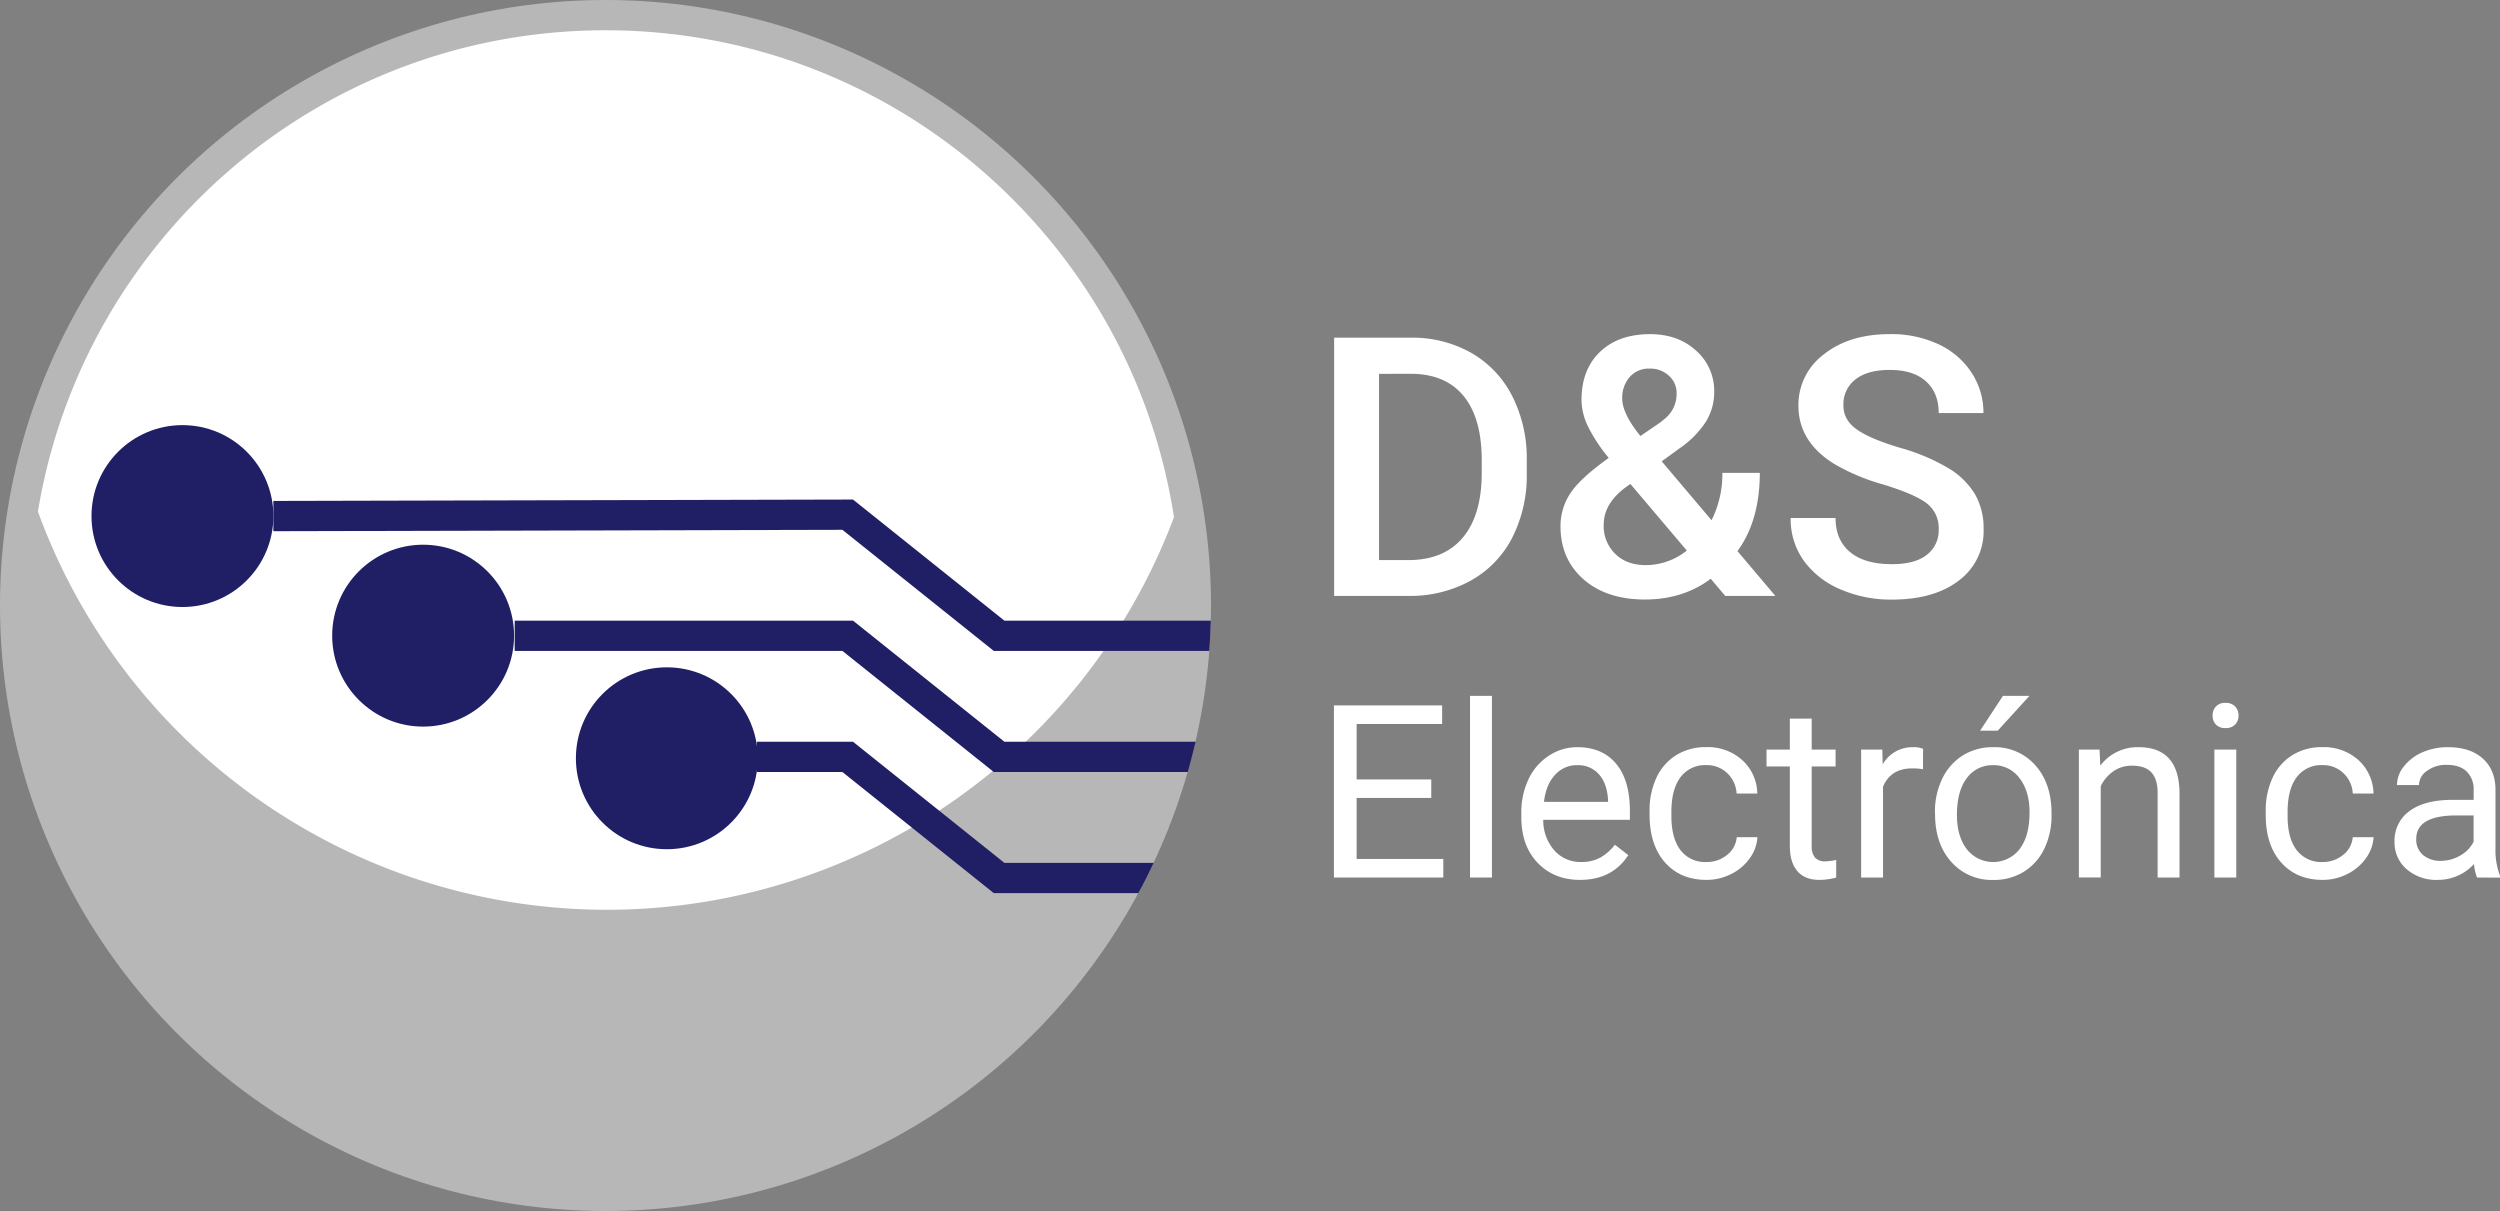 <svg xmlns="http://www.w3.org/2000/svg" xmlns:xlink="http://www.w3.org/1999/xlink" width="825.76" height="400" viewBox="0 0 825.76 400"><rect x="0" y="0" width="825.76" height="400" fill="#808080" stroke="none"/><defs><clipPath id="clip-path" transform="translate(-10 -10)"><rect width="850" height="420" style="fill:none"/></clipPath></defs><g id="Capa_2" data-name="Capa 2"><g id="Capa_1-2" data-name="Capa 1"><g style="clip-path:url(#clip-path)"><circle cx="200" cy="200" r="200" style="fill:#b7b7b7"/><path d="M210.5,310.5A200.07,200.07,0,0,0,397.77,180.83C383.73,89.74,305,20,210,20,115.63,20,37.35,88.8,22.53,179A200.09,200.09,0,0,0,210.5,310.5Z" transform="translate(-10 -10)" style="fill:#fff"/><circle cx="60.26" cy="170.46" r="30.04" style="fill:#201f66"/><circle cx="220.26" cy="250.46" r="30.04" style="fill:#201f66"/><circle cx="139.76" cy="209.96" r="30.04" style="fill:#201f66"/><path d="M409.94,215H341.75l-50-40-191.46.46,0,10L288.25,185l50,40h71.19C409.69,221.69,409.85,218.35,409.94,215Z" transform="translate(-10 -10)" style="fill:#201f66"/><path d="M391.08,295H341.75l-50-40H260v10h28.25l50,40H386C387.81,301.72,389.48,298.38,391.08,295Z" transform="translate(-10 -10)" style="fill:#201f66"/><path d="M404.92,255H341.75l-50-40H180v10H288.25l50,40h64.09Q403.75,260,404.92,255Z" transform="translate(-10 -10)" style="fill:#201f66"/><path d="M450.67,206.85V121.54h25.2a39.52,39.52,0,0,1,20.07,5,34.35,34.35,0,0,1,13.56,14.3,45.41,45.41,0,0,1,4.8,21.21v4.27a45.21,45.21,0,0,1-4.83,21.33,33.93,33.93,0,0,1-13.77,14.18,41.35,41.35,0,0,1-20.48,5Zm14.83-73.36V195h9.66q11.67,0,17.9-7.3t6.36-20.95V162q0-13.89-6-21.21t-17.52-7.33Z" transform="translate(-10 -10)" style="fill:#fff"/><path d="M525.44,183.82A19.49,19.49,0,0,1,528.66,173q3.23-5,12.72-11.75a52.83,52.83,0,0,1-7-10.67,20.75,20.75,0,0,1-2-8.49q0-10,6.09-15.85T555,120.37q9.31,0,15.26,5.48a17.68,17.68,0,0,1,5.95,13.56,18.62,18.62,0,0,1-2.7,9.81,31.83,31.83,0,0,1-8.84,8.94l-5.8,4.22,16.46,19.45a34.06,34.06,0,0,0,3.58-15.64h12.36q0,15.76-7.38,25.84l12.53,14.82H579.87l-4.8-5.68q-9.15,6.86-21.8,6.85T533,201.31Q525.44,194.61,525.44,183.82Zm28.24,12.84a21.72,21.72,0,0,0,13.48-4.81l-18.64-22-1.81,1.29q-7,5.33-7,12.19a12.76,12.76,0,0,0,3.8,9.6Q547.29,196.67,553.68,196.66Zm-7.85-55q0,4.92,6,12.36l6.51-4.45,1.81-1.47a10.52,10.52,0,0,0,3.64-8.26,7.55,7.55,0,0,0-2.52-5.71,8.92,8.92,0,0,0-6.39-2.38,8.34,8.34,0,0,0-6.62,2.82A10.35,10.35,0,0,0,545.83,141.7Z" transform="translate(-10 -10)" style="fill:#fff"/><path d="M650.36,184.88a10.29,10.29,0,0,0-4-8.67q-3.95-3-14.26-6.16a68.76,68.76,0,0,1-16.41-6.91q-11.65-7.32-11.66-19.1a20.76,20.76,0,0,1,8.41-17q8.4-6.69,21.82-6.68a36.83,36.83,0,0,1,15.88,3.28,26.11,26.11,0,0,1,11,9.34,24,24,0,0,1,4,13.45H650.36q0-6.67-4.19-10.46t-12-3.78q-7.28,0-11.28,3.11a10.33,10.33,0,0,0-4,8.67q0,4.7,4.34,7.82t14.3,6.1a66,66,0,0,1,16,6.73,25.39,25.39,0,0,1,8.85,8.68,22.52,22.52,0,0,1,2.81,11.45,20.28,20.28,0,0,1-8.17,17q-8.18,6.3-22.18,6.3a41.77,41.77,0,0,1-17-3.42,28.56,28.56,0,0,1-12.07-9.47,23.58,23.58,0,0,1-4.31-14.06h14.83q0,7.26,4.8,11.25c3.2,2.66,7.8,4,13.77,4q7.74,0,11.63-3.13A10.11,10.11,0,0,0,650.36,184.88Z" transform="translate(-10 -10)" style="fill:#fff"/><path d="M482.75,273.56H458.1v20.16h28.63v6.13H450.6V243h35.74v6.13H458.1v18.32h24.65Z" transform="translate(-10 -10)" style="fill:#fff"/><path d="M502.79,299.85h-7.23v-60h7.23Z" transform="translate(-10 -10)" style="fill:#fff"/><path d="M531.89,300.63q-8.6,0-14-5.64t-5.39-15.1v-1.33a25.41,25.41,0,0,1,2.4-11.23,18.72,18.72,0,0,1,6.72-7.73,16.88,16.88,0,0,1,9.35-2.8q8.25,0,12.81,5.43t4.58,15.55v3H519.74a15.06,15.06,0,0,0,3.65,10.1,11.5,11.5,0,0,0,8.89,3.84,12.65,12.65,0,0,0,6.49-1.56,16.12,16.12,0,0,0,4.64-4.14l4.42,3.44Q542.52,300.63,531.89,300.63Zm-.9-37.89a9.62,9.62,0,0,0-7.34,3.19q-3,3.18-3.67,8.92h21.17v-.55q-.31-5.51-3-8.53A9.08,9.08,0,0,0,531,262.74Z" transform="translate(-10 -10)" style="fill:#fff"/><path d="M573.69,294.73a10.43,10.43,0,0,0,6.76-2.34,8.26,8.26,0,0,0,3.2-5.86h6.83a13.1,13.1,0,0,1-2.5,6.92,16.41,16.41,0,0,1-6.15,5.23,17.76,17.76,0,0,1-8.14,1.95q-8.64,0-13.73-5.76t-5.1-15.76V277.9a25.44,25.44,0,0,1,2.26-11,17.25,17.25,0,0,1,6.51-7.46,18.46,18.46,0,0,1,10-2.66,16.92,16.92,0,0,1,11.81,4.26,15.2,15.2,0,0,1,5,11.06h-6.83a10,10,0,0,0-3.11-6.74,9.65,9.65,0,0,0-6.89-2.64,10.11,10.11,0,0,0-8.54,4q-3,4-3,11.46v1.37q0,7.31,3,11.25A10.17,10.17,0,0,0,573.69,294.73Z" transform="translate(-10 -10)" style="fill:#fff"/><path d="M608.41,247.35v10.24h7.89v5.58h-7.89v26.25a5.89,5.89,0,0,0,1.06,3.81,4.42,4.42,0,0,0,3.59,1.27,17.68,17.68,0,0,0,3.44-.47v5.83a21.38,21.38,0,0,1-5.55.77c-3.23,0-5.66-1-7.3-2.93s-2.46-4.72-2.46-8.32V263.17h-7.7v-5.58h7.7V247.35Z" transform="translate(-10 -10)" style="fill:#fff"/><path d="M645.17,264.07a21.89,21.89,0,0,0-3.55-.27q-7.11,0-9.65,6.05v30h-7.23V257.59h7l.12,4.88A11.25,11.25,0,0,1,642,256.8a7.42,7.42,0,0,1,3.2.55Z" transform="translate(-10 -10)" style="fill:#fff"/><path d="M649.12,278.33a24.9,24.9,0,0,1,2.44-11.17,18.21,18.21,0,0,1,6.8-7.66,18.45,18.45,0,0,1,9.94-2.7,17.83,17.83,0,0,1,14,6q5.34,6,5.33,15.9v.51a25.12,25.12,0,0,1-2.36,11.07,18,18,0,0,1-6.76,7.64,18.72,18.72,0,0,1-10.09,2.73,17.79,17.79,0,0,1-13.93-6q-5.34-6-5.33-15.82Zm7.26.86q0,7,3.26,11.29a11.06,11.06,0,0,0,17.48-.06q3.25-4.32,3.25-12.09,0-7-3.3-11.27a10.5,10.5,0,0,0-8.77-4.32,10.39,10.39,0,0,0-8.64,4.26Q656.39,271.26,656.38,279.19Zm15.2-39.34h8.75l-10.47,11.49-5.82,0Z" transform="translate(-10 -10)" style="fill:#fff"/><path d="M703.49,257.59l.24,5.31a15.4,15.4,0,0,1,12.65-6.1q13.39,0,13.52,15.12v27.93h-7.23v-28c0-3-.72-5.3-2.09-6.76s-3.49-2.18-6.38-2.18a10.44,10.44,0,0,0-6.18,1.87,12.74,12.74,0,0,0-4.14,4.92v30.12h-7.22V257.59Z" transform="translate(-10 -10)" style="fill:#fff"/><path d="M740.84,246.38a4.27,4.27,0,0,1,1.07-3,4,4,0,0,1,3.18-1.21,4.1,4.1,0,0,1,3.21,1.21,4.24,4.24,0,0,1,1.09,3,4.1,4.1,0,0,1-1.09,2.92,4.15,4.15,0,0,1-3.21,1.18,4.08,4.08,0,0,1-3.18-1.18A4.13,4.13,0,0,1,740.84,246.38Zm7.81,53.47h-7.23V257.59h7.23Z" transform="translate(-10 -10)" style="fill:#fff"/><path d="M777.16,294.73a10.43,10.43,0,0,0,6.76-2.34,8.19,8.19,0,0,0,3.2-5.86H794a13.1,13.1,0,0,1-2.5,6.92,16.56,16.56,0,0,1-6.15,5.23,17.8,17.8,0,0,1-8.15,1.95q-8.62,0-13.73-5.76t-5.09-15.76V277.9a25.44,25.44,0,0,1,2.26-11,17.25,17.25,0,0,1,6.51-7.46,18.45,18.45,0,0,1,10-2.66,17,17,0,0,1,11.82,4.26,15.23,15.23,0,0,1,5,11.06h-6.84a9.92,9.92,0,0,0-3.1-6.74,9.65,9.65,0,0,0-6.9-2.64,10.1,10.1,0,0,0-8.53,4q-3,4-3,11.46v1.37q0,7.31,3,11.25A10.16,10.16,0,0,0,777.16,294.73Z" transform="translate(-10 -10)" style="fill:#fff"/><path d="M828.18,299.85a15,15,0,0,1-1-4.45,16.12,16.12,0,0,1-12,5.23,14.9,14.9,0,0,1-10.25-3.53,11.45,11.45,0,0,1-4-9,11.94,11.94,0,0,1,5-10.25q5-3.66,14.13-3.65h7v-3.32a8.13,8.13,0,0,0-2.27-6q-2.26-2.25-6.68-2.25a10.53,10.53,0,0,0-6.48,2A5.74,5.74,0,0,0,809,269.3h-7.27a10,10,0,0,1,2.25-6.11,15.47,15.47,0,0,1,6.09-4.67,20.64,20.64,0,0,1,8.46-1.72q7.31,0,11.45,3.66t4.29,10.06V290a23.77,23.77,0,0,0,1.49,9.26v.62Zm-12-5.51a12.7,12.7,0,0,0,6.44-1.75,10.78,10.78,0,0,0,4.42-4.57v-8.68h-5.67q-13.27,0-13.28,7.78a6.59,6.59,0,0,0,2.27,5.31A8.68,8.68,0,0,0,816.19,294.34Z" transform="translate(-10 -10)" style="fill:#fff"/></g></g></g></svg>